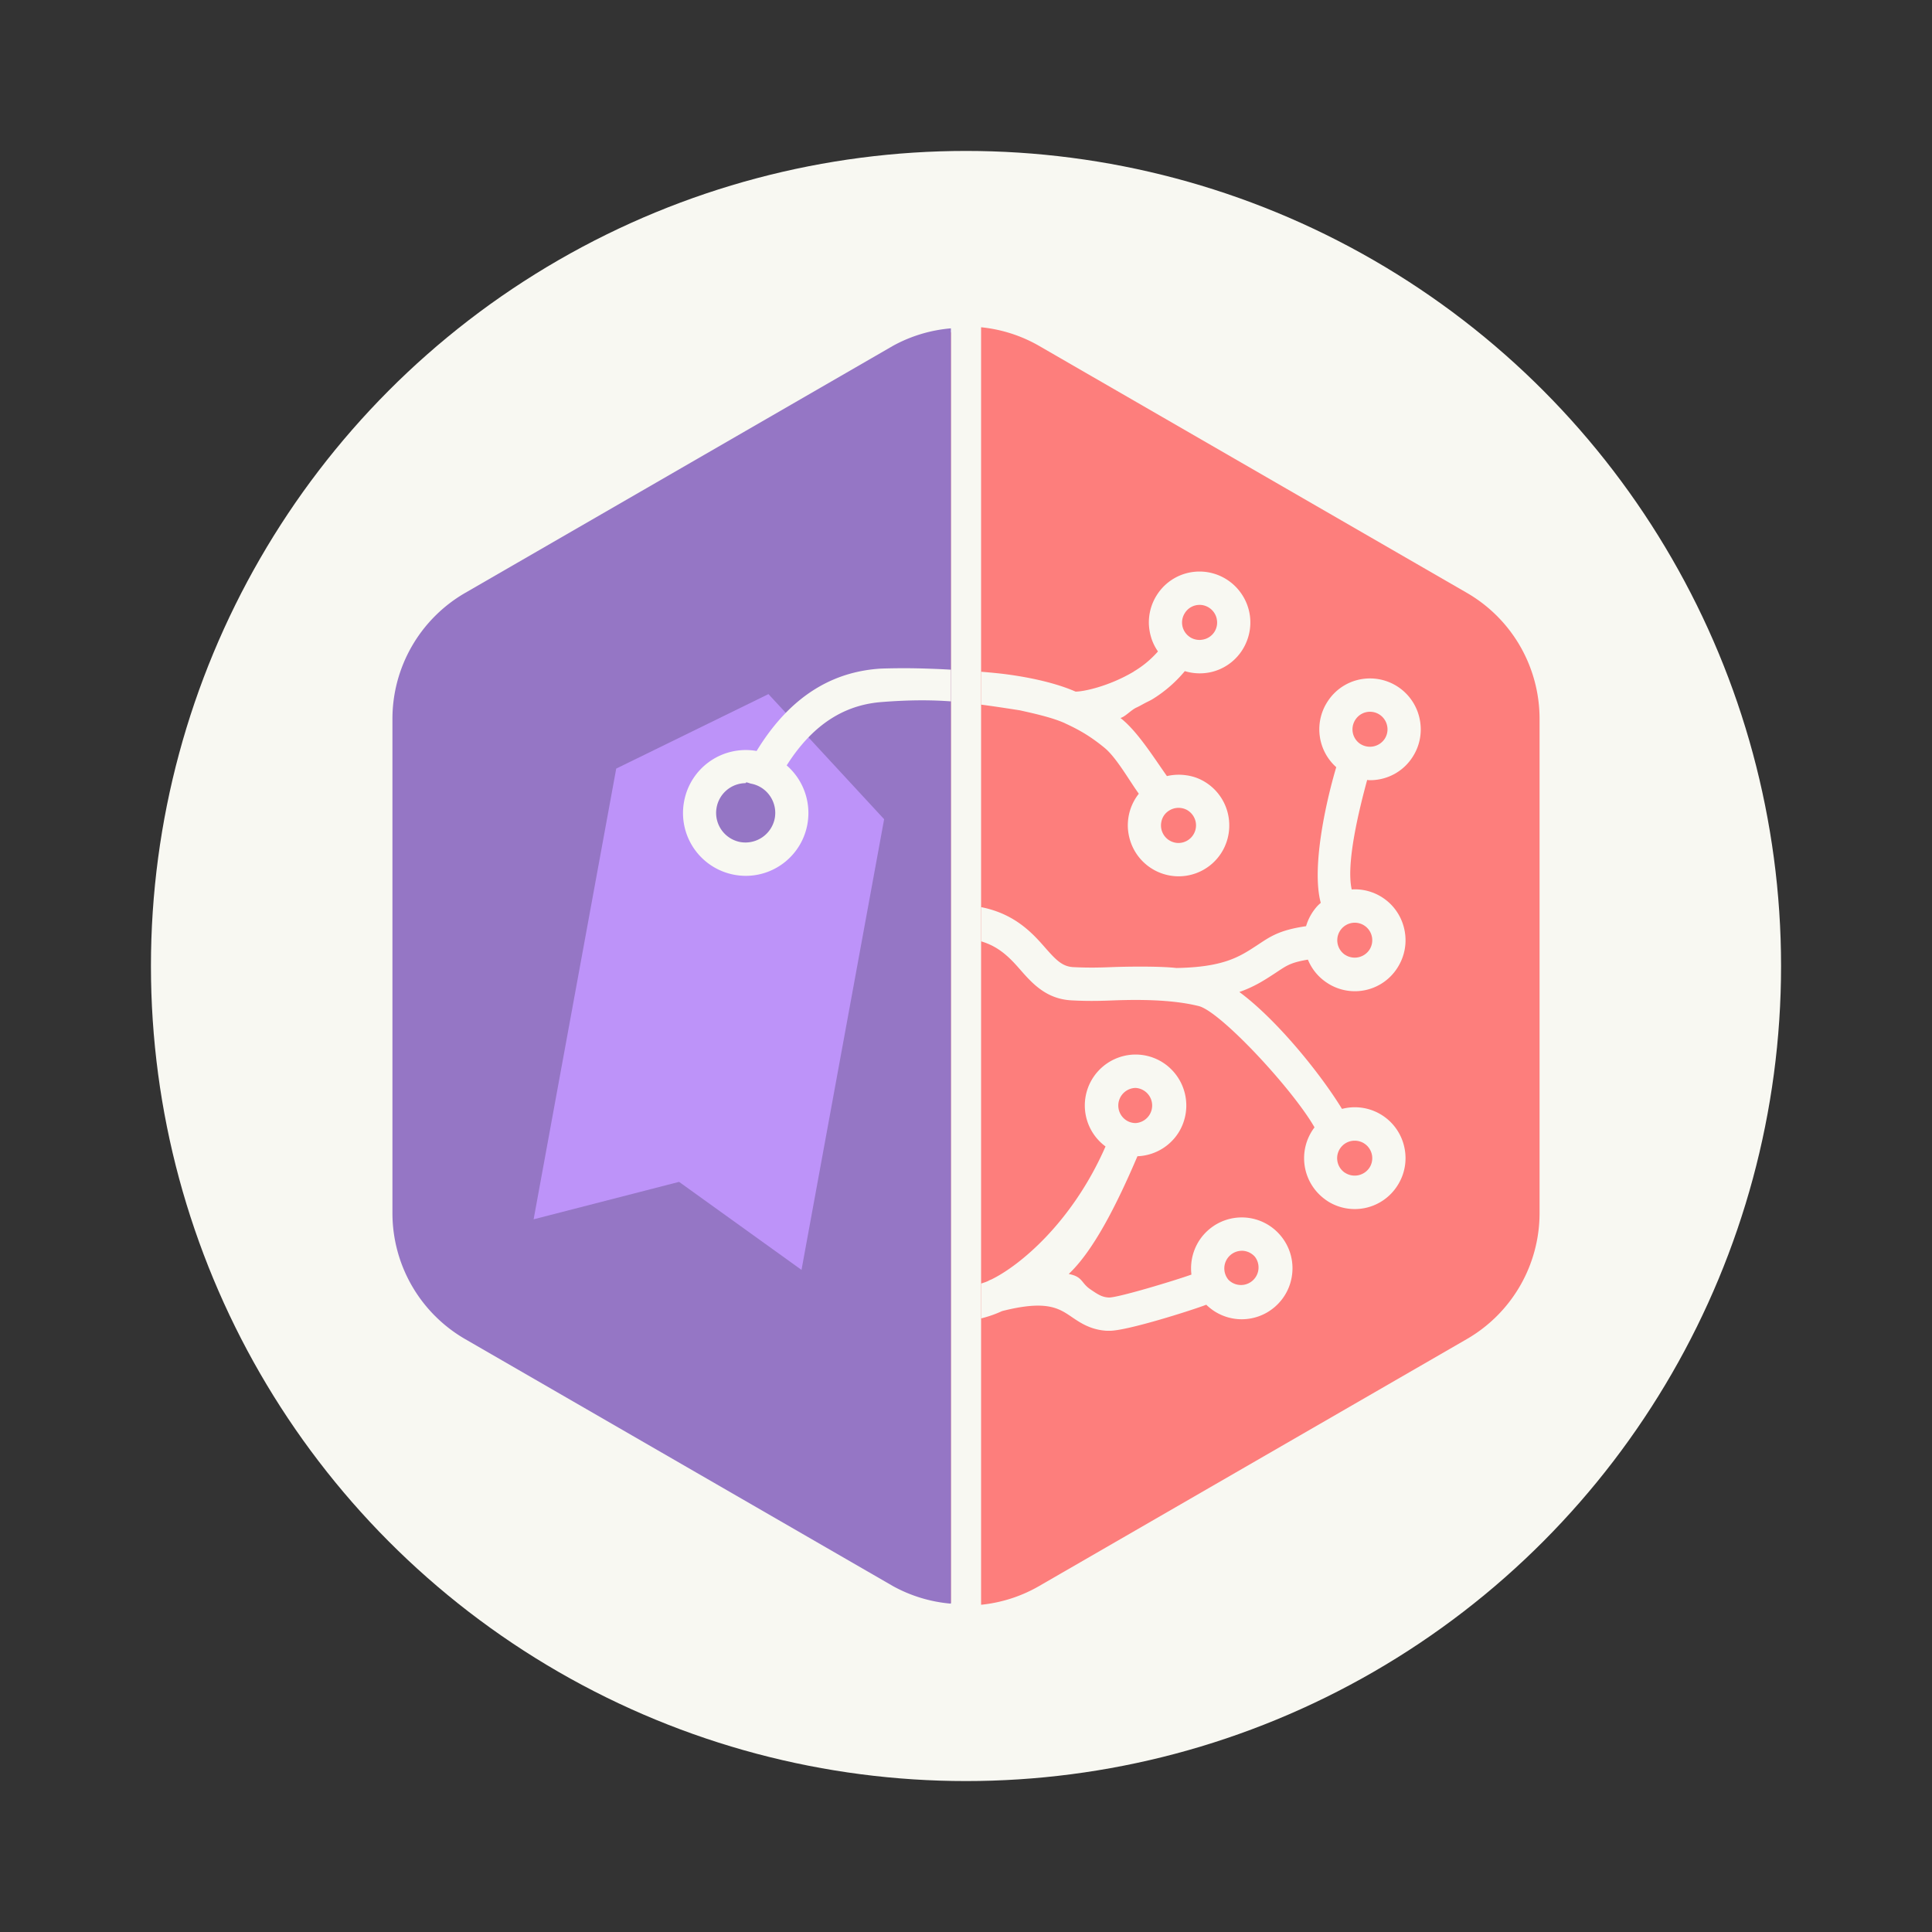 <?xml version="1.0" encoding="UTF-8" standalone="no"?>
<svg
   width="64"
   height="64"
   version="1.1"
   id="svg12"
   sodipodi:docname="picard.svg"
   inkscape:version="1.2.2 (b0a8486541, 2022-12-01)"
   xmlns:inkscape="http://www.inkscape.org/namespaces/inkscape"
   xmlns:sodipodi="http://sodipodi.sourceforge.net/DTD/sodipodi-0.dtd"
   xmlns="http://www.w3.org/2000/svg"
   xmlns:svg="http://www.w3.org/2000/svg">
  <rect width="100%" height="100%" fill="#333333" stroke="none"/>
  <defs
     id="defs16" />
  <sodipodi:namedview
     id="namedview14"
     pagecolor="#505050"
     bordercolor="#eeeeee"
     borderopacity="1"
     inkscape:showpageshadow="0"
     inkscape:pageopacity="0"
     inkscape:pagecheckerboard="0"
     inkscape:deskcolor="#505050"
     showgrid="false"
     inkscape:zoom="15.921875"
     inkscape:cx="29.895976"
     inkscape:cy="32.031403"
     inkscape:window-width="2560"
     inkscape:window-height="1361"
     inkscape:window-x="0"
     inkscape:window-y="0"
     inkscape:window-maximized="1"
     inkscape:current-layer="svg12" />
  <circle
     cx="32"
     cy="32"
     r="27"
     fill="#f3d4d7"
     id="circle2"
     style="fill:#f8f8f2" />
  <path
     fill="#f68048"
     d="M32.5 10.842V53.16a4.807 4.807 0 0 0 1.91-.613l14.18-8.188A4.819 4.819 0 0 0 51 40.187V23.812a4.818 4.818 0 0 0-2.41-4.174l-14.18-8.187a4.81 4.81 0 0 0-1.91-.61zm-1 .162c-.57.37-1.035 1.17-1.61 1.502l-12.827 9.168c-1.492.861-1.735 1.321-1.735 3.043l-.451 15.47c0 1.722.019 2.331 1.51 3.192l13.203 8.64c.596.345 1.247.872 1.91 1.08V11.005z"
     id="path4"
     style="fill:#fd7e7c" />
  <path
     fill="#8d259c"
     d="M31.5 10.877a4.82 4.82 0 0 0-1.91.574L15.41 19.64A4.82 4.82 0 0 0 13 23.813v16.375a4.82 4.82 0 0 0 2.41 4.172l14.18 8.187a4.82 4.82 0 0 0 1.91.576V10.877z"
     id="path6"
     style="fill:#9576c5" />
  <path
     fill="#b66bc2"
     d="m25.456 22.993-5.043 2.468-2.736 14.93 4.818-1.24 4.056 2.916 2.737-14.93zm-.999 5.272a1.584 1.584 0 0 1-1.25-1.85 1.564 1.564 0 0 1 1.822-1.269c.848.16 1.408.989 1.25 1.85a1.564 1.564 0 0 1-1.822 1.269z"
     id="path8"
     style="fill:#bd93f9" />
  <path
     fill="#f8f8f2"
     d="M39.738 18.933c-.58 0-1.112.294-1.42.785-.186.295-.269.626-.26.95v.002c.006.16.035.321.084.474v.002c.05.153.124.3.217.434a3.344 3.344 0 0 1-.39.377l-.002.002c-.134.109-.271.203-.408.285l-.002.004c-.829.492-1.674.666-1.928.662-.76-.332-1.716-.5-2.358-.582-.219-.027-.486-.052-.77-.076v1.09c.396.052.81.114 1.286.189.407.092 1.06.23 1.498.43l.004.004c.236.107.465.226.682.36.217.136.422.286.619.448.395.325.822 1.09 1.135 1.52a1.677 1.677 0 0 0-.342.773v.002a1.682 1.682 0 0 0-.022.322v.004a1.74 1.74 0 0 0 .143.627 1.683 1.683 0 0 0 1.535 1.008 1.676 1.676 0 0 0 1.66-1.41c.053-.324.011-.657-.119-.955a1.679 1.679 0 0 0-.941-.897 1.687 1.687 0 0 0-.32-.082h-.005a1.713 1.713 0 0 0-.658.024c-.422-.594-.984-1.497-1.539-1.924.172-.053.352-.267.533-.348.09-.04.182-.096.274-.144.092-.049.183-.087.275-.145a4.387 4.387 0 0 0 1.05-.916 1.703 1.703 0 0 0 .911.022 1.674 1.674 0 0 0 1.146-1.027 1.678 1.678 0 0 0-.195-1.577 1.68 1.68 0 0 0-.476-.455 1.698 1.698 0 0 0-.43-.195h-.002a1.658 1.658 0 0 0-.465-.067zm0 1.104a.585.585 0 0 1 .567.457v.006a.571.571 0 0 1-.438.683.583.583 0 0 1-.44-.072l-.025-.018a.576.576 0 0 1-.152-.785.572.572 0 0 1 .488-.27v-.001zm-9.455 2.101a22.945 22.945 0 0 0-1.102.01c-1.361.084-2.877.696-4.117 2.729a2.077 2.077 0 0 0-2.402 1.67 2.079 2.079 0 0 0 2.043 2.466c.999 0 1.858-.715 2.04-1.703a2.09 2.09 0 0 0-.685-1.955c.969-1.53 2.1-2.024 3.168-2.101.912-.07 1.604-.069 2.274-.02v-1.05a31.603 31.603 0 0 0-1.22-.046zm15.1.336c-.58 0-1.11.294-1.418.785a1.683 1.683 0 0 0 .28 2.137c.007.004.014.014.02.018-.37 1.244-.818 3.366-.513 4.494-.04.036-.081.071-.117.111a1.71 1.71 0 0 0-.37.662c-.925.135-1.208.361-1.654.653-.558.364-1.087.706-2.644.732-.54-.063-1.61-.048-2.086-.031-.393.016-.798.029-1.33.002-.367-.02-.578-.244-.95-.668-.432-.495-1.014-1.105-2.1-1.319v1.133c.582.172.934.525 1.274.914.408.467.872.995 1.717 1.041.581.032 1.032.016 1.43 0 .683-.023 1.855-.043 2.789.19.715.177 3.1 2.737 3.834 4.017a1.686 1.686 0 0 0 .36 2.393c.019.016.04.028.075.053a1.675 1.675 0 0 0 2.317-.524c.24-.378.32-.83.222-1.27a1.678 1.678 0 0 0-2.064-1.263c-.703-1.153-2.155-2.954-3.4-3.873.497-.173.837-.396 1.156-.604.392-.255.5-.365 1.115-.468.117.285.311.54.578.73.02.016.042.028.078.053a1.668 1.668 0 0 0 2.316-.523c.24-.38.319-.831.221-1.27a1.677 1.677 0 0 0-1.638-1.319c-.035 0-.07.003-.104.004-.195-.87.25-2.663.512-3.627.03.003.063.008.094.008.58 0 1.112-.292 1.42-.783.24-.379.318-.83.22-1.27a1.679 1.679 0 0 0-1.64-1.318zm0 1.104a.58.58 0 0 1 .566.457.575.575 0 0 1-.076.435.588.588 0 0 1-.8.18l-.026-.016a.58.58 0 0 1-.153-.785.575.575 0 0 1 .489-.271zM24.72 25.92c.037-.007.117.032.162.04.53.1.881.614.783 1.147a.99.99 0 0 1-1.142.787.982.982 0 0 1-.784-1.144.983.983 0 0 1 .961-.807c0-.015.008-.021.02-.023zm14.32.841c.11 0 .22.03.31.088a.594.594 0 0 1 .256.365.585.585 0 0 1-.568.711.581.581 0 0 1-.57-.68.582.582 0 0 1 .08-.216.569.569 0 0 1 .185-.18.58.58 0 0 1 .307-.088zm5.84 3.805a.58.58 0 0 1 .488.89.586.586 0 0 1-.799.18l-.025-.015a.581.581 0 0 1 .336-1.055zm-7.262 4.367a1.687 1.687 0 0 0-.996 3.045c-1.112 2.54-2.873 3.969-3.79 4.41a.492.492 0 0 0-.099.047c-.087.04-.155.058-.232.084v1.155c.193-.048.423-.118.695-.243 1.468-.373 1.877-.097 2.307.196.28.19.629.429 1.17.457h.086c.579 0 2.694-.67 3.201-.863a1.673 1.673 0 0 0 2.268.074c.34-.293.547-.702.582-1.15a1.678 1.678 0 0 0-.4-1.227 1.675 1.675 0 0 0-2.37-.182c-.442.38-.638.944-.572 1.486-.535.193-2.443.77-2.736.76-.226-.012-.357-.097-.61-.27-.322-.218-.244-.417-.719-.51.806-.76 1.57-2.245 2.276-3.9a1.684 1.684 0 0 0 1.383-.818 1.694 1.694 0 0 0-.582-2.312 1.683 1.683 0 0 0-.862-.239zm0 1.106a.583.583 0 0 1 0 1.164.57.57 0 0 1-.297-.084.584.584 0 0 1 .297-1.08zm7.262 1.748a.58.58 0 0 1 .488.89.588.588 0 0 1-.8.18l-.026-.015a.58.58 0 0 1 .338-1.055zm-3.746 3.646c.17 0 .328.074.44.203a.582.582 0 0 1-.88.758.584.584 0 0 1 .44-.96z"
     id="path10" />
</svg>
